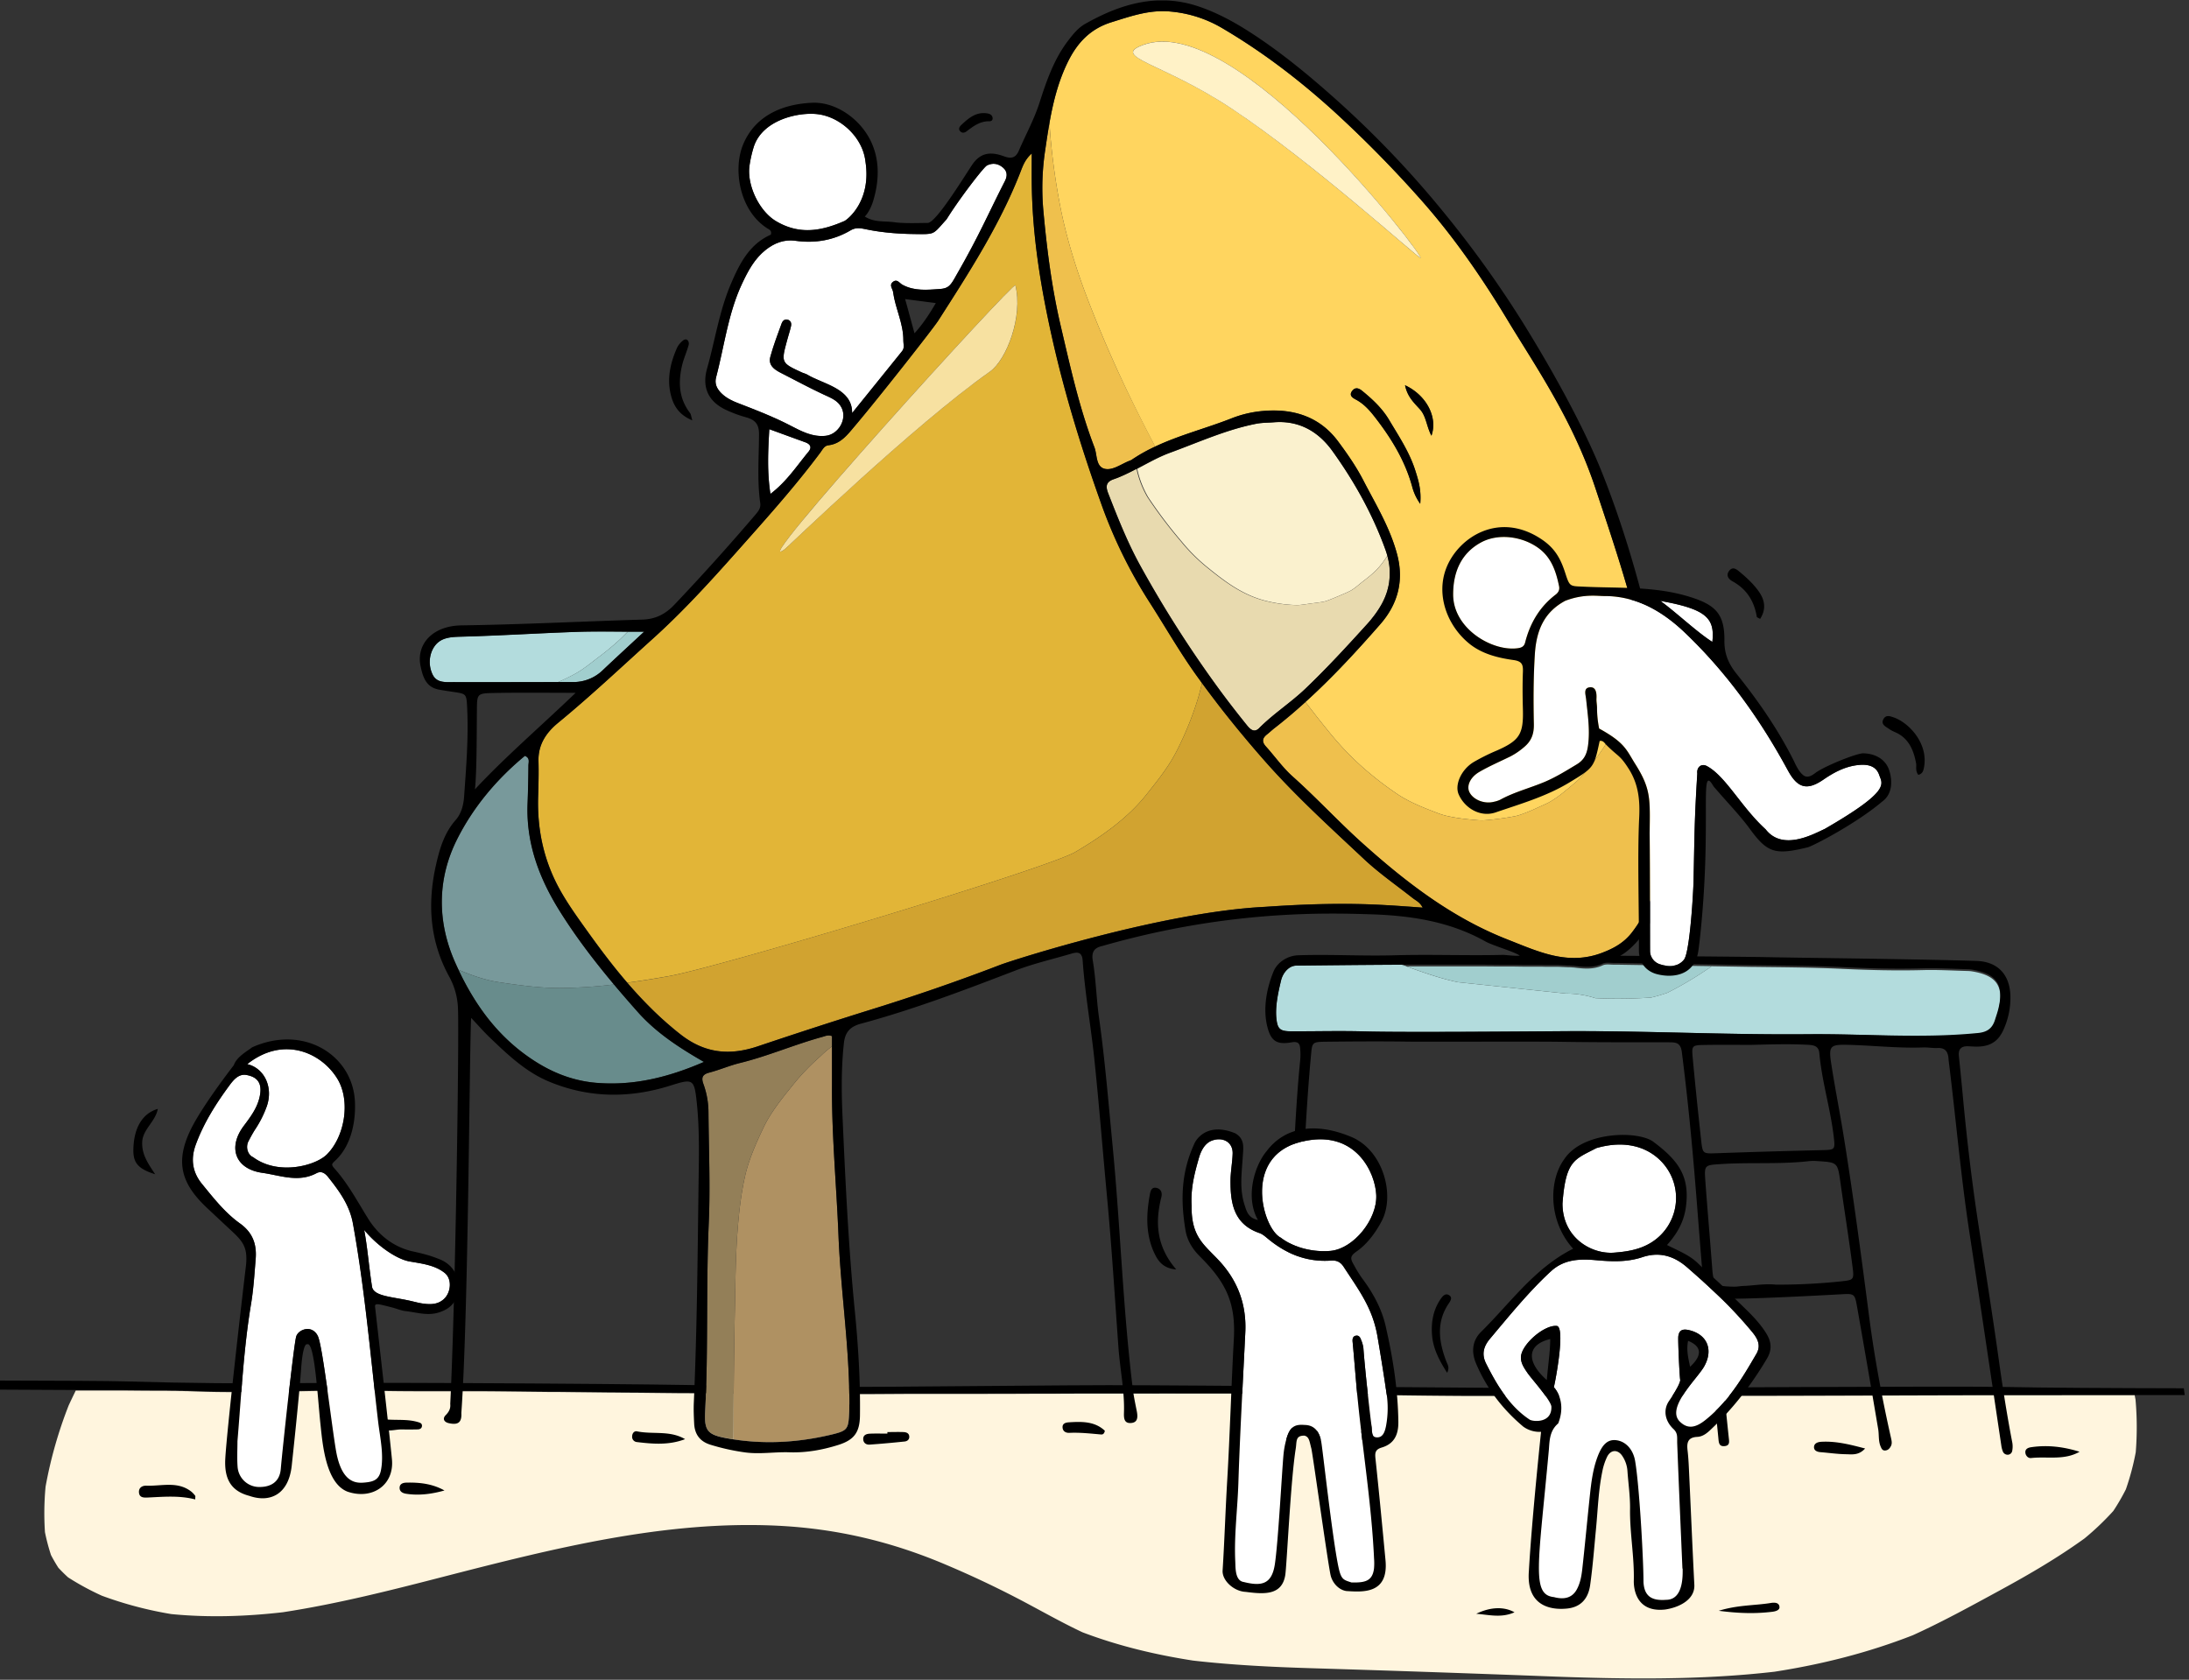 <svg width="357" height="274" xmlns="http://www.w3.org/2000/svg"><rect width="100%" height="100%" fill="#333333" stroke="none"/><g clip-path="url(#clip0_262_2176)"><path d="M29.618 226.925l.547.018-.547-.018zm-5.595-.097l1.076.014-1.076-.014zm188.881.541c8.925.128 17.85.295 26.765.337-8.915-.032-17.84-.209-26.765-.337z" fill="#C7E0C7"/><path d="M356.154 226.451c-11.684-.02-23.33-.091-28.63-.209-9-.197-56.939.151-71.902.179-12.317.024-62.248-.492-74.9-.48-14.138.014-57.284.633-64.721.073-2.963-.224-52.818-.569-65.962-.415-9.84.114-19.68.023-29.52-.272-2.7-.082-10.717-.118-20.54-.139-.105.497-.217.983-.343 1.481 4.378.018 8.71.039 12.703.063h7.769l1.88.018h.173l1.169.011h.677l1.076.014h2.15l.84.016h.472l.693.016h.384l.547.017h.298l.213.01c1.935.087 3.871.132 5.806.15 8.39.074 16.779-.376 25.17-.197 2.511.053 5.022.067 7.533.069h7.533c1.674 0 3.348.008 5.023.025l4.51.053.811.01 1.27.014 1.328.016h1.382l.946.01 1.462.017 1.502.016 1.54.018 1.046.012 1.059.011 1.07.012h.539l1.087.012h.547l1.651.018h.553l2.228.023 1.12.012 2.241.024 1.12.012h1.118l2.774.029 3.808.035 2.639.026 3.043.028 1.938.015h1.398l2.637.02h11.658l1.852-.012 4.607-.027h11.953l2.696-.014h2.759l2.809-.012h2.839l5.003-.022h10.491l5.875.044h15.794l4.462.061c8.925.128 17.849.295 26.764.336h4.463l45.372-.027c12.988-.02 25.963-.091 38.944-.095h27.85l-.149-1.105z"/><path d="M336.27 227.591h-7.813c-12.988 0-25.963.075-38.944.095-15.124.022-30.248.031-45.371.027h-4.464c-8.924-.041-17.849-.208-26.764-.336l-4.461-.061h-15.795l-5.871.012h-10.491l-5.002.021h-2.84l-2.808.012h-2.759l-2.697.014h-11.965l-4.607.028-1.852.011H130.12l-2.637-.019h-1.397l-1.939-.016-3.042-.028-2.639-.025-3.808-.036-2.775-.029h-1.118l-1.12-.012-2.241-.023-1.12-.012-2.228-.024h-.553l-1.651-.018h-.547l-1.086-.011h-.54l-1.07-.012-1.059-.012-1.045-.012-1.54-.017-1.502-.016-1.462-.018-.947-.01h-1.382l-1.328-.016-1.27-.013-.81-.01-4.51-.053a382.17 382.17 0 00-5.023-.026h-7.545c-2.511 0-5.022-.016-7.533-.069-8.392-.179-16.781.272-25.17.197a165.39 165.39 0 01-5.806-.149l-.213-.01h-.298l-.548-.018h-.384l-.692-.016h-.474l-.841-.015h-2.125l-1.077-.014h-.676l-1.17-.012h-.173l-1.88-.018h-7.769c-.393.802-.78 1.608-1.157 2.42a70.62 70.62 0 00-3.767 13.254 46.603 46.603 0 00-.1 7.43 32.8 32.8 0 00.984 3.726c.37.707.77 1.396 1.2 2.068a25.54 25.54 0 001.588 1.574 43.308 43.308 0 005.51 2.992 61.991 61.991 0 0011.334 2.996c6.058.59 12.14.394 18.184-.301 8.986-1.377 17.81-3.628 26.611-5.902 17.603-4.524 35.817-9.122 54.152-8.207 9.557.478 18.399 2.571 27.158 6.268a161.519 161.519 0 0112.221 5.752c3.423 1.792 6.776 3.72 10.273 5.361 5.817 2.215 11.871 3.657 18.021 4.611 6.374.73 12.792 1.045 19.197 1.242 12.989.393 25.97.839 38.944 1.337 12.225.465 24.505.638 36.673-.759 7.726-1.192 15.303-3.108 22.585-5.957 4.882-2.217 9.609-4.822 14.313-7.383 4.703-2.562 9.338-5.269 13.681-8.405a43.99 43.99 0 004.692-4.475 34.566 34.566 0 002.054-3.541 41.899 41.899 0 001.606-6.03c.23-2.862.218-5.738-.035-8.597-.044-.238-.091-.474-.136-.712h-11.877l.004.007z" fill="#FFF5DE"/><path d="M216.625 119.228a48.564 48.564 0 005.587 5.902 54.729 54.729 0 005.821 4.488c1.968 1.292 4.227 2.164 6.396 2.992.424.168.859.308 1.301.419 1.751.427 3.593.614 5.382.761.432.031.865.025 1.295-.019a45.71 45.71 0 004.645-.634c.212-.043.421-.096.625-.159 1.461-.455 2.872-1.143 4.259-1.771.197-.092.408-.183.604-.289 1.543-.834 2.931-2.073 4.253-3.171.403-.332.78-.694 1.128-1.084a44.555 44.555 0 003.396-4.395c1.545-2.27 2.512-4.993 3.543-7.492a31.452 31.452 0 001.645-5.272c.415-1.887.726-3.805.964-5.729-1.915-8.081-4.278-15.172-7.325-24.304-3.729-11.148-9.879-19.968-14.238-27.198-4.329-7.176-9.076-14.042-14.685-20.263a192.292 192.292 0 00-13.756-13.918c-5.652-5.115-11.623-9.678-18.18-13.526a20.012 20.012 0 00-8.354-2.677c-3.448-.342-6.494.76-9.66 1.741-3.439 1.066-5.568 3.344-7.097 6.443-1.563 3.167-2.397 6.514-3.005 9.919a61.07 61.07 0 00.248 3.335c.364 3.786.927 7.551 1.688 11.278 1.047 4.962 2.59 9.81 4.413 14.537a208.18 208.18 0 007.744 17.593 254.217 254.217 0 003.129 6.112c4.026-1.896 8.385-2.992 12.522-4.627a18.202 18.202 0 015.335-1.196c4.782-.358 9.005.984 11.973 4.983 1.498 2.017 2.94 4.087 4.107 6.341 2.037 3.935 4.351 7.702 5.51 12.058 1.16 4.355.099 8.176-2.725 11.41-3.867 4.424-7.852 8.741-12.202 12.685a151.802 151.802 0 003.714 4.727zm16.826-48.159c-.811-1.523-.838-3.148-1.868-4.295-.946-1.054-2.054-2.034-2.436-3.934 3.483 1.623 5.375 5.221 4.304 8.237v-.008zm-32.56-53.34c-11.377-7.556-19.798-8.415-14.476-10.402 15.206-5.676 46.05 34.732 45.247 34.732-.437 0-17.499-15.514-30.771-24.33zm23.279 50.23c-.854-1.098-1.793-2.125-3.064-2.796-.525-.28-1.141-.667-.573-1.41.494-.644 1.087-.437 1.596-.022 1.693 1.377 3.285 2.852 4.416 4.753 1.598 2.685 3.346 5.292 4.295 8.314.495 1.574.984 3.147.787 5.376a8.34 8.34 0 01-1.309-2.8c-1.181-4.274-3.454-7.963-6.148-11.415z" fill="#FFD55F"/><path d="M175.408 138.949c4.239-2.511 8.447-5.434 11.537-9.317 1.82-2.288 3.652-4.551 4.971-7.169a52.689 52.689 0 003.392-8.33c.274-.899.512-1.814.725-2.734-.319-.436-.636-.873-.951-1.311-2.682-3.753-4.971-7.747-7.447-11.626a78.479 78.479 0 01-7.789-15.63c-3.3-9.168-6.193-18.48-8.313-28-1.836-8.246-3.186-16.578-3.258-25.062-.012-1.46 0-2.922 0-4.75-1.132 1.004-1.482 2.1-1.884 3.123-3.385 8.644-8.401 16.381-13.37 24.146-.844 1.318-9.879 12.8-13.595 17.177-1.157 1.363-2.273 2.905-4.302 3.147-.694.083-.984.726-1.32 1.18-3.543 4.742-7.423 9.186-11.344 13.603-5.134 5.785-10.233 11.593-16.001 16.787-5.117 4.603-10.104 9.327-15.421 13.694-1.956 1.609-3.285 3.567-3.212 6.264.051 1.912 0 3.828-.057 5.74-.173 5.509.959 10.685 3.708 15.52 1.255 2.206 2.727 4.252 4.19 6.296 2.113 2.961 4.29 5.854 6.645 8.593a188.99 188.99 0 006.691-1.06c8.108-1.395 61.785-17.543 66.405-20.281zm-9.806-92.412c1.281 5.04-1.429 12.164-4.162 14.084-12.424 8.729-33.062 28.671-33.456 28.97-7.053 5.127 37.421-43.825 37.618-43.05v-.004z" fill="#E2B537"/><path d="M135.685 176.985c.013-2.101 0-4.202 0-6.286a16.298 16.298 0 00-1.899 1.619 36.512 36.512 0 00-4.281 4.423c-1.814 2.262-3.751 4.576-5.004 7.224-1.193 2.518-2.383 5.178-2.997 7.926-.646 2.878-.984 5.843-1.211 8.782-.332 4.232-.348 8.501-.437 12.742-.118 5.509-.179 11.017-.212 16.525-.009 1.616-.017 3.232-.022 4.848-.35-.055-.7-.112-1.051-.177 5.727 1.046 11.442.742 17.084-.614 2.6-.624 2.712-.903 2.84-3.575.022-.434.022-.871.024-1.306.043-9.246-1.41-18.392-1.772-27.611-.33-8.182-1.117-16.325-1.062-24.52z" fill="#AF9162"/><path d="M204.952 69.11c-4.887.958-9.419 3.03-14.054 4.722-1.879.688-3.636 1.693-5.431 2.634a15.607 15.607 0 001.797 4.643 74.792 74.792 0 005.441 7.202 29.262 29.262 0 003.822 3.887c3.149 2.583 6.23 4.99 10.33 5.902 1.557.365 3.149.567 4.748.6.457-.012 1.557-.173 2.082-.26.591-.064 1.927-.232 2.295-.33a7.55 7.55 0 00.394-.118c.517-.16 3.371-1.358 3.819-1.613.042-.024.085-.042.124-.065.646-.374 1.447-1.09 1.86-1.41 1.95-1.506 2.679-2.126 4.08-4.246a12.84 12.84 0 00-.325-1.033c-2.094-5.786-5.056-11.08-8.616-16.04-2.096-2.92-4.886-4.703-8.49-4.756-.338 0-.682.011-1.037.04-.94.082-1.911.06-2.839.24zm21.354 21.677c0-.028-.018-.057-.026-.086l.024.09.002-.004zm-.339 6.39z" fill="#FAF1CE"/><path d="M91.463 161.16a77.16 77.16 0 008.674-.579c-3.196-3.807-6.216-7.749-8.856-11.989-3.345-5.358-5.472-11.038-5.234-17.453.078-2.086.126-4.172.141-6.26 0-.539.302-1.242-.576-1.586-4.597 3.793-8.437 8.375-11.072 13.635-3.251 6.492-3.26 13.459-.26 20.159.165.368.333.734.506 1.098 2.184.921 4.33 1.692 6.728 2.048 3.32.494 6.587.946 9.949.927z" fill="#78999B"/><path d="M91.003 111.261a31.615 31.615 0 002.558-1.224c1.427-.751 2.663-1.77 3.936-2.754a43.798 43.798 0 003.706-3.075c.393-.383.787-.777 1.18-1.18h.034c-2.952-.022-5.638-.059-8.313.031-6.33.213-12.658.622-18.99.787-1.791.047-3.264.185-4.244 1.564-.934 1.314-1.029 3.201-.287 4.669.661 1.308 2.049 1.18 3.24 1.18 5.73.026 11.455-.002 17.18.002zm172.82 46.084zm61.546 9.278c.181-.59.394-1.155.534-1.745.984-3.935-.217-5.747-4.204-6.421a5.324 5.324 0 00-.787-.077c-2.437-.059-4.877-.211-7.311-.144-4.349.12-8.695 0-13.034-.196-4.955-.242-9.913-.262-14.868-.327h-.177s-5.438-.096-11.009-.185l4.648.075a58.438 58.438 0 01-7.214 4.328 24.68 24.68 0 01-2.688.787 81.49 81.49 0 01-9.073.098 15.677 15.677 0 00-4.801-.753l-17.637-1.855c-3.035-.636-5.957-1.698-8.876-2.755l-.269-.096h1.125c-9.446.039-17.745.155-18.27.151-1.321-.011-2.265 1.267-2.539 2.404-.464 1.928-.984 4.252-.76 6.272.185 1.676.608 2.03 2.362 2.042 4.005.022 8.011-.1 12.004.018 5.932.177 27.343 0 32.126-.033 13.417-.109 26.823.623 40.238.491 9.132-.088 18.257.705 27.396.116 1.711-.116 2.616-.692 3.084-2.195zm-78.441-9.215l1.352.022-1.352-.022z" fill="#B3DCDD"/><path d="M177.518 49.14c-1.823-4.722-3.366-9.575-4.413-14.537a108.066 108.066 0 01-1.688-11.278 59.062 59.062 0 01-.248-3.335l-.024.138c-.053.305-.106.61-.157.917 0 .041-.014.082-.02.124-.051.314-.102.63-.151.944 0 .055-.016.108-.026.163l-.14.929-.023.155-.154 1.049a41.06 41.06 0 00-.34 9.624c.576 6.42 1.377 12.801 2.847 19.083 1.563 6.688 3.035 13.415 5.511 19.848.472 1.23.197 3.185 1.714 3.517 1.255.276 2.615-.753 3.904-1.279.166-.053.326-.125.477-.212.153-.106.308-.209.464-.309l.228-.145.238-.152.325-.197.146-.088.393-.225.085-.047.435-.24.043-.021c.156-.085.311-.166.469-.248h.011c.323-.167.651-.327.984-.48a307.815 307.815 0 01-3.129-6.113 202.411 202.411 0 01-7.761-17.585zm83.843 106.251c1.968-.761 3.542-1.678 4.805-3.309 2.165-2.803 3.509-5.99 4.452-9.358.754-2.685 1.193-11.761.998-13.494-.038-.344-.075-.684-.114-1.023-.01-.104-.022-.196-.034-.307-.025-.234-.053-.466-.079-.696l-.045-.394-.069-.59c-.015-.137-.033-.273-.049-.409a33.822 33.822 0 00-.067-.563l-.051-.421-.065-.531-.055-.433c-.018-.143-.041-.336-.063-.503-.022-.167-.037-.291-.057-.435-.02-.144-.041-.329-.063-.494l-.057-.429c-.02-.143-.043-.318-.063-.478l-.059-.431a33.94 33.94 0 01-.063-.46c-.02-.153-.041-.289-.061-.435-.02-.145-.041-.295-.063-.442-.022-.148-.041-.289-.061-.433l-.065-.439-.063-.425c-.022-.141-.041-.277-.061-.417-.02-.139-.045-.293-.067-.439-.022-.145-.037-.245-.057-.367l-.071-.469c0-.059-.02-.116-.027-.175-.065-.393-.128-.798-.197-1.192a9.18 9.18 0 00-.038-.23c-.027-.171-.057-.34-.084-.512l-.047-.285c-.028-.165-.058-.328-.085-.492-.018-.098-.033-.196-.051-.297-.028-.159-.055-.318-.085-.48a16.594 16.594 0 00-.051-.295l-.087-.48c-.017-.094-.033-.197-.051-.283l-.088-.48c-.018-.091-.034-.183-.051-.274l-.091-.48-.049-.261-.095-.486-.047-.244c-.031-.165-.065-.331-.098-.494a9.047 9.047 0 00-.046-.226l-.1-.504-.041-.197a70.2 70.2 0 00-.11-.529c0-.045-.018-.09-.028-.135-.041-.197-.081-.394-.122-.579l-.012-.051c-.114-.539-.232-1.07-.35-1.597l-.026-.117c-.114-.501-.228-.997-.344-1.491l-.03-.12a62.298 62.298 0 01-.964 5.729 31.452 31.452 0 01-1.645 5.272c-1.029 2.499-1.996 5.222-3.542 7.492a44.564 44.564 0 01-3.397 4.395c-.348.39-.725.752-1.128 1.084-1.322 1.098-2.71 2.337-4.253 3.171a7.826 7.826 0 01-.604.289c-1.377.622-2.798 1.31-4.258 1.771a6.592 6.592 0 01-.626.159 45.71 45.71 0 01-4.645.634c-.43.044-.863.05-1.295.019-1.788-.147-3.63-.334-5.382-.761a10.43 10.43 0 01-1.301-.419c-2.165-.836-4.434-1.7-6.396-2.992a54.729 54.729 0 01-5.821-4.488 48.564 48.564 0 01-5.587-5.902 147.207 147.207 0 01-3.708-4.721c-.393.362-.797.721-1.21 1.078l-.041.037c-.378.331-.756.657-1.14.984l-.141.122c-.351.295-.705.59-1.059.875l-.222.183c-.422.341-.845.678-1.272 1.01-.413.32-.787.686-1.2 1.009-.758.59-.878 1.18-.179 1.967 1.462 1.609 2.727 3.431 4.329 4.869 3.964 3.541 7.551 7.452 11.509 10.997 7.104 6.363 14.582 12.105 23.543 15.613 4.982 1.92 9.861 4.324 15.533 2.134z" fill="#EFC04D"/><path d="M230.38 146.456c-2.663-2.099-5.473-4.047-7.937-6.36-5.51-5.174-11.115-10.26-16.137-15.957-.473-.538-.942-1.075-1.408-1.613-.196-.236-.405-.476-.61-.712-.251-.297-.507-.59-.757-.891-.25-.301-.528-.63-.787-.945-.184-.219-.366-.438-.548-.657-.301-.364-.59-.728-.895-1.094l-.407-.503a140.3 140.3 0 01-.974-1.218c-.099-.126-.197-.252-.298-.376a276.75 276.75 0 01-1.035-1.33l-.197-.261a217.359 217.359 0 01-1.2-1.582c-.386-.515-.769-1.033-1.149-1.554a41.293 41.293 0 01-.725 2.734 52.689 52.689 0 01-3.392 8.33c-1.319 2.618-3.149 4.881-4.971 7.169-3.09 3.883-7.298 6.807-11.537 9.317-4.62 2.734-58.297 18.872-66.412 20.291-2.21.393-4.442.753-6.692 1.06.319.37.642.736.967 1.102l.033.037c.311.348.626.693.945 1.035l.081.086c.299.323.604.64.911.956.045.048.088.095.135.142.288.295.579.59.874.878.065.062.128.127.197.196.276.272.557.539.84.805l.25.236c.27.25.545.498.821.744l.293.263c.276.244.559.482.842.722l.296.252c.381.319.769.632 1.163.94 4.005 3.148 8.053 3.506 12.636 1.968 6.101-2.046 12.201-4.049 18.349-5.959 7.142-2.223 14.213-4.645 21.193-7.33 2.108-.809 26.554-8.639 43.134-9.459 6.691-.468 13.382-.681 20.093-.262 1.844.116 3.686.252 5.67.394-.449-.911-1.12-1.171-1.655-1.594z" fill="#D1A330"/><path d="M119.642 229.93c.034-5.508.095-11.016.213-16.525.088-4.241.104-8.51.436-12.742.231-2.939.565-5.902 1.211-8.782.614-2.754 1.804-5.408 2.997-7.926 1.254-2.648 3.19-4.962 5.005-7.224a36.429 36.429 0 014.28-4.423 16.381 16.381 0 011.899-1.619v-1.69c-.634-.248-1.106 0-1.61.136-4.526 1.243-8.856 3.132-13.423 4.253-1.685.413-3.297 1.12-4.977 1.56-1.156.305-1.327.85-.943 1.891.535 1.479.809 3.039.811 4.611.047 6.003.311 12.017.049 18.007-.447 10.259-.057 20.531-.59 30.786-.162 3.148.393 3.77 3.564 4.348.35.065.7.122 1.05.177.019-1.611.028-3.223.028-4.838z" fill="#937F58"/><path d="M199.072 112.749a163.507 163.507 0 004.311 5.565c.492.61 1.15 1.267 1.968.455 2.338-2.361 5.15-4.147 7.544-6.431 3.518-3.359 6.807-6.937 10.07-10.537l.283-.319.094-.11.18-.211.112-.135c.051-.063.102-.124.151-.197.049-.073.079-.101.118-.15l.136-.173.12-.159c.041-.055.085-.11.124-.167l.12-.166c.038-.053.077-.106.112-.159l.12-.175.103-.154c.039-.06.08-.121.118-.182l.092-.144.118-.197.079-.134c.039-.069.081-.135.118-.196l.067-.12.12-.223.047-.092.126-.254.012-.025c.125-.263.239-.525.343-.787.11-.286.21-.573.297-.866a.145.145 0 010-.03c.03-.102.057-.204.082-.306 0-.018 0-.034.014-.05.026-.1.049-.196.071-.303l.012-.055c.021-.1.041-.196.059-.305l.012-.055c.017-.102.033-.196.047-.31a.436.436 0 000-.052l.039-.318a.285.285 0 010-.042 9.074 9.074 0 00.026-.354c0-.16.014-.319.016-.48v-.682c0-.103-.014-.197-.022-.307 0-.067-.01-.132-.018-.197a9.746 9.746 0 00-.059-.462c-.012-.081-.027-.162-.041-.244l-.045-.254-.059-.28-.054-.222a4.51 4.51 0 00-.051-.208l-.023-.09v-.036c-1.402 2.12-2.13 2.74-4.08 4.245-.413.32-1.214 1.037-1.86 1.41-.039.024-.082.042-.124.066-.448.255-3.302 1.453-3.82 1.613-.133.041-.265.082-.393.118-.368.098-1.698.266-2.295.33-.525.087-1.625.248-2.082.26h-.081a22.763 22.763 0 01-4.803-.602c-4.1-.917-7.176-3.323-10.33-5.902a29.372 29.372 0 01-3.822-3.887 74.939 74.939 0 01-5.447-7.204 15.544 15.544 0 01-1.795-4.643l-.417.216-.122.065-.366.185-.221.11c-.149.073-.301.148-.452.219l-.323.153-.217.098-.328.146-.211.09-.362.15-.183.073a8.73 8.73 0 01-.547.197c-1.163.41-1.324 1.084-.88 2.227 1.575 4.06 3.186 8.12 5.29 11.925a186.452 186.452 0 0013.062 20.427z" fill="#E8DAAF"/><path d="M104.024 165.073a172.74 172.74 0 01-1.942-2.214l-.036-.041a214.262 214.262 0 01-1.908-2.237 77.193 77.193 0 01-8.675.579c-3.362.017-6.628-.433-9.958-.927-2.405-.356-4.544-1.127-6.729-2.048.155.327.313.655.475.984l.01.021c.153.309.31.614.472.919l.041.077c.154.293.313.59.472.871l.06.107c.159.283.32.562.486.842.021.039.045.076.068.116.164.275.331.55.502.822l.071.114c.173.272.35.542.527.813.022.031.046.063.067.096.184.274.371.546.561.814l.047.063a31.015 31.015 0 001.25 1.645l.04.049a33.655 33.655 0 00.714.85c.213.244.427.482.647.72l.097.106c.216.232.439.461.663.689l.108.108c.226.227.456.449.689.667l.11.102a26.548 26.548 0 00.825.738c.254.22.511.435.775.647l.067.053c.276.223.557.441.844.654 3.576 2.657 7.412 4.404 11.91 4.764 6.07.484 11.72-.946 17.437-3.419-4.127-2.372-7.817-4.8-10.787-8.144z" fill="#688C8C"/><path d="M101.212 104.209a43.912 43.912 0 01-3.706 3.067c-1.273.983-2.51 2.002-3.936 2.754a35.55 35.55 0 01-2.558 1.224h2.393a6.877 6.877 0 004.945-1.968c2.076-1.967 4.186-3.901 6.711-6.248H102.4c-.397.394-.789.787-1.188 1.171zm127.668 53.242c2.918 1.049 5.841 2.111 8.875 2.754l17.637 1.855c1.63.001 3.25.255 4.802.754 3.024.135 6.053.102 9.072-.099a24.85 24.85 0 002.689-.786 58.593 58.593 0 007.214-4.329l-4.648-.074-1.82-.03h-.117c-3.644-.057-7.07-.112-8.761-.141h-.634c-.606 0-1.293-.124-1.804.11-1.498.684-2.952.568-4.542.372l-.179-.022h-.059l-.132-.014h-.077l-.128-.012h-.085l-.129-.011h-.325l-.144-.012h-.098l-.154-.012h-.1l-.175-.012h-.089l-.565-.031h-.061l-.232-.012h-2.1l-.74-.022h-2.977l-1.352-.021h-2.46l-2.505-.022h-13.361l.264-.183z" fill="#A1CECE"/><path d="M134.638 71.093c2.084-.213 3.542-2.688 2.625-4.554-.59-1.204-1.726-1.618-3.001-2.214-2.361-1.103-4.648-2.339-6.965-3.525-1.064-.545-2.032-1.265-1.662-2.609.503-1.837 1.18-3.627 1.836-5.422.145-.393.47-.769.993-.617.524.151.638.59.542 1.038-.168.764-.418 1.507-.622 2.26-1.018 3.739-1.018 3.739 2.487 5.348.249.08.493.174.73.281 2.634 1.602 7.412 2.263 7.37 6.296 2.952-3.65 5.558-6.874 8.156-10.106.425-.53.196-1.14.196-1.741.022-2.755-1.31-5.216-1.668-7.88-.075-.552-.695-1.152-.024-1.672.671-.519 1.043.197 1.545.473 1.926 1.05 4.032.84 6.101.694 1.422-.1 1.759-.567 2.678-2.231 3.739-6.468 5.294-10.23 7.941-15.388.393-.787.393-1.535-.274-2.139-.787-.696-1.69-.871-2.659-.393-.562.28-4.626 5.595-6.582 8.772-2.006 2.215-1.86 2.432-4.045 2.43-3.058 0-6.085-.168-9.078-.787-.866-.181-1.669-.342-2.515.157-2.788 1.645-5.805 2.164-9.005 1.716-1.829-.25-3.417.346-4.847 1.475-1.836 1.45-2.887 3.427-3.858 5.49-2.286 4.86-2.898 10.176-4.242 15.29-.272 1.03.112 1.862.842 2.594.73.731 1.694 1.23 2.664 1.603 2.919 1.127 5.828 2.247 8.618 3.697 1.858.956 3.6 1.88 5.723 1.664z" fill="#fff"/><path d="M137.724 36.042c.368-.16 4.465-3.148 3.412-9.762-.456-3.903-4.105-7.261-7.891-7.673-3.165-.336-8.984.984-10.344 5.432a20.025 20.025 0 00-.649 2.862c-.514 3.21 1.541 7.52 4.312 9.162 3.865 2.302 7.456 1.592 11.16-.021zm-12.253 33.967c-.221 3.673-.366 6.98.181 10.556 2.667-2.026 4.296-4.574 6.199-6.87.59-.721.321-1.25-.525-1.556-1.844-.668-3.696-1.343-5.855-2.13z" fill="#fff"/><path d="M325.963 221.69c-1.035-7.409-2.216-14.796-3.345-22.194-1.022-6.712-1.823-13.452-2.456-20.214a661.627 661.627 0 00-.691-7.021c-.116-1.117.366-1.635 1.474-1.599.348.012.695.039 1.043.051 2.509.098 3.967-.771 4.887-3.045a12.631 12.631 0 00.995-5.355c-.153-3.433-2.121-5.473-5.593-5.576-5.476-.161-10.953-.25-16.43-.342-6.058-.104-12.115-.163-18.17-.279-.016-.024-20.733-.215-23.462-.215 1.806-.907 3.993-3.578 4.896-5.276.787-1.499 5.38-4.653 4.636-22.427 0 0-2.873-27.076-12.471-51.105-3.097-7.757-8.23-16.89-12.618-24a173.595 173.595 0 00-13.211-18.466 162.11 162.11 0 00-16.854-17.767c-4.148-3.737-8.389-7.312-12.988-10.452-3.171-2.164-6.481-4.131-10.133-5.359-6.625-2.225-12.696-.439-18.499 2.849-1.169.663-1.986 1.707-2.775 2.736-2.299 2.999-3.542 6.607-4.65 10.071-.888 2.776-2.254 5.227-3.369 7.836-.498 1.16-1.167 1.424-2.451.952-2.414-.893-3.983-.44-5.246 1.485-1.663 2.534-5.878 9.374-7.183 9.384-1.575.012-3.859.105-5.398-.108-1.738-.24-3.244.069-4.861-.929.631-.653 1.106-1.711 1.334-2.449 1.033-3.344 1.143-6.81-.394-9.939-1.771-3.594-5.685-6.328-9.495-6.175-4.526.185-9.249 1.88-11.3 6.83-1.647 3.978-.644 10.687 3.916 13.632.323.208.823.376.614 1.052-3.491 1.545-5.097 4.706-6.516 8.037-1.897 4.446-2.586 9.222-3.886 13.812-.845 3.004.163 5.312 2.967 6.675 1.101.526 2.246.954 3.423 1.277 1.432.41 2.092 1.084 2.086 2.754-.016 3.738-.325 7.496.196 11.214.113.812-.281 1.314-.738 1.851a371.93 371.93 0 01-13.275 14.755c-1.474 1.55-3.11 2.361-5.259 2.416-9.822.295-19.638.802-29.462.942-4.688.067-7.386 3.045-6.666 6.62.412 2.046 1.026 3.525 3.104 3.879.77.132 1.54.25 2.312.364 2.031.301 2.072.325 2.18 2.454.249 4.88-.147 9.738-.491 14.599-.103 1.464-.479 2.811-1.39 3.848-1.863 2.127-2.597 4.668-3.196 7.316-1.43 6.335-1.01 12.467 2.165 18.229a11.65 11.65 0 011.423 5.224c.197 4.619-.394 47.085-1.264 64.468.083.73-.196 1.273-.742 1.824-.545.55-.3 1.123.514 1.306 1.498.34 2.132-.116 2.04-1.653 1.182-16.722 1.32-60.606 1.603-64.45 1.204 1.274 2.045 2.246 2.968 3.132 2.951 2.836 5.955 5.705 9.786 7.279 6.44 2.669 13.058 2.726 19.68.643 3.765-1.18 3.95-1.169 4.371 2.888.458 4.422.334 8.878.275 13.313-.155 11.839-.248 23.68-.771 35.511-.049 1.128 0 2.263.057 3.392.081 1.757.929 2.927 2.651 3.46 1.828.566 3.699.982 5.595 1.246 2.44.342 4.862-.091 7.281-.01 2.732.092 5.377-.38 7.97-1.196 2.594-.817 3.499-2.05 3.543-4.763.074-5.754-.284-11.491-.849-17.208-1.037-10.492-1.523-21.017-1.993-31.54-.177-3.982-.219-7.995.218-12 .197-1.828 1.01-2.729 2.797-3.209 8.578-2.312 16.867-5.471 25.15-8.656 2.994-1.155 6.156-1.873 9.24-2.786 1.012-.301 1.663-.159 1.753 1.12.378 5.374 1.339 10.682 1.901 16.043.788 7.533 1.378 15.083 2.085 22.624.763 8.148 1.261 16.328 1.855 24.485.258 3.557 1.016 7.082.898 10.655-.032.936.067 1.69 1.066 1.658 1.219-.037 1.209-.983 1.026-1.928-.235-1.194-.496-2.386-.644-3.592-1.633-13.23-2.027-26.559-3.312-39.826-.671-6.927-1.226-13.871-2.202-20.761-.439-3.106-.496-6.244-1.019-9.329-.235-1.387.218-2.095 1.605-2.39 20.288-5.815 36.272-5.387 43.603-5.158 6.61.196 13.002 1.156 18.851 4.444 1.18.659 4.577 1.621 5.575 2.292-.461.126-2.464-.12-2.69-.114-5.904.143-11.808-.099-17.712.064-5.302.148-10.43-.173-15.728 0-1.684.052-3.406 1.098-4.048 2.698-1.11 2.754-1.738 6.02-.974 9.008.59 2.306 1.547 2.913 3.95 2.494.932-.163 1.33.099 1.389.972.058.608.064 1.219.018 1.828-.788 7.8-1.012 15.64-1.547 23.456-.48 7.047-1.364 30.001-1.742 34.428-.063.722.073 1.621-.817 2.069-.743.374-1.893.614-1.361 1.771.411.893 1.405.299 2.143.334.344.018.692-.074 1.041-.074.96 0 1.423-.235 1.131-1.391-.627-2.483-.322-5.019-.147-7.533.14-1.997.852-20.761 1.358-28.148.59-8.511.885-17.039 1.686-25.538.197-2.187.16-2.246 2.486-2.274 4.353-.047 8.708-.079 13.061-.018 3.403.05 20.27-.043 25.306.034 5.835.088 11.672.075 17.515.077 1.14 0 1.917.057 2.112 1.573 1.019 7.95 1.771 15.924 2.399 23.911.525 6.598 1.021 13.201 1.623 19.791.591 6.413 1.307 12.815 1.933 19.224.075.75.061 1.484 1.062 1.366.858-.101.707-.758.638-1.403-.502-4.761-.968-9.526-1.448-14.288-.229-2.248-.461-4.498-.697-6.748-.112-1.063.266-1.73 1.421-1.635 2.285.197 15.11-.466 19.286-.702 1.895-.107 2.007.011 2.344 1.926a2637.749 2637.749 0 013.463 20.066c.162.938.012 1.926.394 2.831.132.307.26.669.687.673.496 0 .787-.317.996-.716.208-.4.133-.815.033-1.257-1.492-6.62-2.734-13.295-3.603-20.016-1.264-9.756-2.559-19.506-4.121-29.218-.636-3.948-1.419-7.869-2.031-11.829-.459-2.951-.215-3.203 2.706-3.134 4.091.096 8.169.578 12.272.427.787-.03 1.574.129 2.348.09 1.253-.063 1.706.61 1.789 1.719.025.349.072.693.116 1.039 1.116 9.069 1.903 18.176 3.278 27.216 1.772 11.607 3.48 23.243 5.221 34.864.043.337.127.668.252.984a.843.843 0 00.833.521.762.762 0 00.698-.667c.078-.421.082-.853.014-1.276-.874-4.523-1.588-9.085-2.226-13.655zM122.252 26.911a19.75 19.75 0 01.649-2.862c1.36-4.454 7.179-5.768 10.344-5.432 3.786.394 7.435 3.76 7.891 7.673 1.053 6.608-3.044 9.602-3.412 9.761-3.704 1.614-7.295 2.324-11.161.032-2.77-1.653-4.825-5.963-4.311-9.172zm-1.953 38.815c-.97-.374-1.907-.842-2.664-1.603-.758-.762-1.114-1.564-.842-2.593 1.344-5.115 1.956-10.427 4.242-15.29.971-2.064 2.022-4.04 3.858-5.49 1.43-1.13 3.018-1.726 4.847-1.476 3.2.438 6.217-.071 9.005-1.716.846-.5 1.649-.338 2.515-.157 2.993.625 6.02.787 9.078.787 2.185 0 2.039-.215 4.045-2.43 1.956-3.177 6.02-8.493 6.582-8.772.969-.478 1.882-.303 2.659.393.677.604.677 1.354.274 2.139-2.647 5.168-4.21 8.92-7.941 15.388-.919 1.665-1.256 2.13-2.678 2.231-2.067.146-4.173.356-6.101-.694-.502-.274-.858-1.002-1.545-.472-.687.529-.051 1.119.024 1.672.358 2.663 1.69 5.115 1.668 7.879 0 .602.225 1.212-.196 1.74-2.598 3.233-5.208 6.457-8.156 10.107.042-4.033-4.736-4.694-7.37-6.296a6.811 6.811 0 00-.73-.28c-3.505-1.61-3.505-1.612-2.487-5.348.197-.754.454-1.497.622-2.26.096-.447-.032-.892-.542-1.04-.509-.147-.848.22-.993.619-.65 1.794-1.333 3.584-1.836 5.421-.37 1.344.59 2.064 1.662 2.61 2.317 1.18 4.609 2.42 6.965 3.525 1.275.59 2.415 1.009 3.001 2.213.909 1.867-.541 4.341-2.625 4.554-2.123.216-3.865-.708-5.721-1.67-2.783-1.444-5.701-2.564-8.62-3.69zm32.324-16.29c-1.053 1.787-2.031 3.318-3.479 4.93-.547-1.998-.984-3.623-1.529-5.582l5.008.653zm-20.78 24.26c-1.903 2.296-3.532 4.843-6.199 6.87-.547-3.577-.393-6.886-.181-10.557 2.165.787 4.005 1.466 5.855 2.13.854.315 1.132.835.525 1.557zM73.82 111.27c-1.19 0-2.578.124-3.24-1.18-.741-1.468-.647-3.345.288-4.669.984-1.377 2.452-1.517 4.243-1.564 6.333-.161 12.66-.57 18.99-.787 2.675-.09 5.356-.053 8.314-.031h2.627c-2.525 2.347-4.635 4.281-6.711 6.248a6.859 6.859 0 01-4.945 1.967h-2.384c-5.724.002-11.45.03-17.174.01l-.008.006zm20.058 1.745c-5.548 5.339-11.523 10.466-16.417 15.738.313-3.082.28-9.319.319-13.135.023-2.361.086-2.526 2.49-2.575 4.342-.097 8.672-.034 13.615-.034l-.008.006zm3.493 63.622c-4.5-.36-8.335-2.107-11.91-4.764a26.375 26.375 0 01-.845-.653l-.067-.054a27.371 27.371 0 01-.873-.731 28.518 28.518 0 01-.727-.654l-.11-.102a35.445 35.445 0 01-.689-.667l-.108-.108a33.55 33.55 0 01-.663-.689l-.096-.106a31.857 31.857 0 01-1.362-1.57l-.04-.049c-.216-.262-.43-.534-.64-.814-.208-.273-.411-.55-.61-.831l-.046-.063c-.192-.268-.379-.54-.561-.814l-.067-.096c-.18-.271-.356-.541-.528-.813l-.07-.114a35.372 35.372 0 01-.502-.822c-.024-.04-.048-.077-.07-.116a47 47 0 01-.485-.842l-.06-.107a45.095 45.095 0 01-.472-.871l-.041-.077c-.161-.305-.319-.61-.472-.919l-.01-.021c-.162-.323-.32-.651-.474-.984-.174-.364-.34-.73-.506-1.098-3.001-6.7-2.992-13.67.26-20.159 2.635-5.26 6.474-9.836 11.071-13.635.878.344.579 1.047.577 1.586a199.055 199.055 0 01-.142 6.26c-.238 6.415 1.888 12.095 5.235 17.454 2.649 4.239 5.67 8.182 8.856 11.988.63.752 1.266 1.497 1.909 2.237l.035.041c.643.741 1.291 1.479 1.943 2.214 2.969 3.344 6.659 5.772 10.79 8.14-5.703 2.471-11.353 3.9-17.422 3.418l-.008.005zm41.144 52.474c0 .435 0 .872-.024 1.306-.128 2.672-.24 2.951-2.84 3.575-5.642 1.355-11.357 1.66-17.083.614-3.163-.579-3.726-1.208-3.564-4.348.525-10.255.135-20.527.59-30.786.262-5.991 0-12.001-.049-18.007a13.601 13.601 0 00-.811-4.611c-.384-1.041-.213-1.586.943-1.891 1.68-.44 3.292-1.147 4.977-1.56 4.571-1.121 8.895-3.01 13.423-4.253.504-.138.984-.394 1.61-.136v7.977c-.055 8.187.732 16.338 1.059 24.51.368 9.213 1.82 18.361 1.777 27.605l-.008.006zm87.84-81.446c-6.705-.419-13.4-.197-20.093.262-16.58.82-41.026 8.656-43.134 9.458a337.283 337.283 0 01-21.193 7.331 869.856 869.856 0 00-18.349 5.959c-4.583 1.538-8.632 1.18-12.636-1.968a44.566 44.566 0 01-1.163-.94c-.101-.083-.197-.169-.296-.252-.283-.24-.566-.478-.842-.722l-.293-.264a52.85 52.85 0 01-.821-.743l-.25-.236a45.73 45.73 0 01-.84-.805c-.067-.063-.13-.128-.197-.197-.295-.291-.59-.59-.874-.877-.047-.047-.09-.094-.135-.142a58.798 58.798 0 01-.912-.956l-.08-.086a76.091 76.091 0 01-.945-1.035l-.033-.038a91.676 91.676 0 01-.967-1.101c-2.361-2.739-4.526-5.633-6.645-8.593-1.463-2.048-2.935-4.094-4.19-6.296-2.755-4.835-3.881-10.007-3.708-15.52.061-1.912.108-3.828.057-5.74-.073-2.697 1.256-4.655 3.212-6.264 5.313-4.368 10.314-9.091 15.421-13.695 5.76-5.193 10.867-11 16.001-16.787 3.921-4.416 7.809-8.852 11.344-13.601.346-.463.626-1.106 1.32-1.18 2.029-.24 3.149-1.783 4.302-3.148 3.716-4.378 12.751-15.859 13.595-17.177 4.969-7.765 9.985-15.502 13.37-24.147.394-1.023.752-2.118 1.884-3.122 0 1.828-.012 3.29 0 4.75.072 8.484 1.422 16.816 3.259 25.063 2.119 9.52 5.012 18.83 8.312 27.998a78.478 78.478 0 007.789 15.63c2.476 3.88 4.765 7.87 7.447 11.627.315.438.632.875.951 1.311a91.773 91.773 0 001.257 1.697c.362.482.726.961 1.092 1.438l.197.262c.343.445.688.888 1.035 1.33.101.124.197.25.298.376.322.407.647.814.974 1.217l.407.504c.297.366.59.73.895 1.094.182.22.364.439.548.657.261.315.523.629.787.944.263.315.506.59.757.891.197.237.406.477.61.713.466.539.935 1.076 1.408 1.613 5.022 5.705 10.627 10.783 16.137 15.957 2.464 2.313 5.274 4.261 7.937 6.36.535.423 1.206.682 1.653 1.574a507.62 507.62 0 00-5.652-.398l-.008.014zm-44.754-69.483c.183-.067.366-.136.548-.197l.183-.073.362-.149.21-.09.329-.146.216-.098.323-.154c.152-.07.303-.145.453-.218l.22-.11.366-.185.122-.065.417-.217c1.793-.94 3.543-1.945 5.432-2.634 4.633-1.696 9.165-3.767 14.051-4.721.929-.183 1.899-.162 2.852-.235a12.04 12.04 0 011.153-.04c3.603.052 6.394 1.835 8.49 4.756 3.56 4.96 6.522 10.254 8.616 16.04.126.35.232.692.324 1.032v.036c0 .011.018.059.026.086.018.071.033.142.049.213l.053.222.059.28c.016.084.032.169.046.253.013.085.029.163.041.244.023.155.043.311.059.462 0 .067.012.132.018.197 0 .103.015.197.021.307v.683c0 .161 0 .32-.016.48a.065.065 0 010 .02c0 .112-.015.224-.025.334a.285.285 0 000 .041l-.039.319a.436.436 0 010 .051c-.014.104-.03.209-.048.31l-.011.056c-.018.102-.038.197-.06.305l-.011.055c-.022.102-.046.197-.071.303 0 .016 0 .031-.014.05a5.818 5.818 0 01-.083.306v.03c-.086.293-.196.59-.297.865-.1.276-.218.525-.342.787l-.012.026-.126.253-.047.093-.12.222-.067.12a3.6 3.6 0 01-.118.197l-.079.134-.118.196-.093.144c-.037.061-.078.122-.118.183l-.102.153-.12.176c-.035.053-.075.106-.112.159l-.12.165c-.04.057-.083.112-.124.167l-.12.16-.136.173c-.039.049-.077.1-.118.149-.041.05-.1.124-.152.197l-.112.136-.179.21-.094.11c-.093.107-.188.213-.284.319-3.263 3.6-6.551 7.179-10.07 10.537-2.393 2.284-5.205 4.076-7.543 6.431-.809.813-1.466.156-1.968-.454-1.47-1.83-2.92-3.675-4.312-5.566A186.511 186.511 0 01186 92.352c-2.104-3.805-3.712-7.87-5.29-11.926-.433-1.159-.272-1.832.891-2.243zm64.239 75.049c-8.96-3.508-16.439-9.247-23.543-15.613-3.958-3.541-7.545-7.462-11.509-10.997-1.609-1.438-2.875-3.26-4.329-4.869-.699-.769-.579-1.364.179-1.968.411-.322.787-.688 1.2-1.009.414-.32.85-.669 1.272-1.009l.222-.183c.354-.289.708-.59 1.059-.875l.141-.122c.394-.323.762-.65 1.14-.984l.041-.037c.408-.357.812-.716 1.211-1.078 4.353-3.945 8.338-8.263 12.201-12.686 2.824-3.234 3.896-7.037 2.726-11.41-1.171-4.373-3.482-8.127-5.511-12.057-1.167-2.255-2.609-4.329-4.107-6.341-2.968-3.994-7.191-5.341-11.973-4.983a18.209 18.209 0 00-5.335 1.196c-4.133 1.635-8.496 2.73-12.522 4.627-.328.153-.656.313-.984.48h-.012c-.158.083-.313.163-.468.248l-.044.022-.435.24-.084.047-.394.224-.145.088-.325.197-.238.152-.229.145c-.155.1-.311.197-.464.31-.151.087-.31.158-.476.212-1.289.525-2.649 1.554-3.905 1.278-1.511-.332-1.242-2.288-1.714-3.517-2.47-6.433-3.936-13.153-5.51-19.848-1.47-6.296-2.271-12.674-2.848-19.083a41.06 41.06 0 01.341-9.624l.153-1.049.024-.155c.045-.31.092-.62.14-.929 0-.055.017-.108.025-.163.049-.315.1-.63.152-.944 0-.041.013-.083.019-.124.051-.307.105-.612.158-.917l.023-.138c.608-3.405 1.443-6.751 3.005-9.919 1.53-3.102 3.659-5.376 7.097-6.443 3.166-.983 6.213-2.083 9.661-1.74a20.02 20.02 0 018.354 2.677c6.557 3.848 12.528 8.408 18.18 13.525a192.498 192.498 0 0113.756 13.919c5.608 6.222 10.361 13.088 14.685 20.263 4.359 7.23 10.515 16.047 14.236 27.2 3.046 9.132 5.41 16.222 7.325 24.304l.029.12c.116.493.23.983.345 1.491l.025.116c.118.527.236 1.058.35 1.597l.012.052c.042.196.081.393.122.578 0 .045.02.09.028.136.037.175.075.352.11.529l.041.197.101.503c.016.075.031.152.045.226.033.164.067.329.098.494l.048.244.094.486c.016.087.034.173.049.262.032.159.061.319.091.48.018.09.033.183.051.273l.089.48c.017.095.033.197.051.284l.086.48c.018.098.036.196.051.295.03.161.058.32.085.48l.051.297.085.492.047.285.085.511c.014.077.025.154.037.231.065.393.128.786.197 1.192 0 .059.018.116.028.175l.07.468c.02.122.04.244.057.368.018.124.046.293.067.439.022.145.042.277.061.417.02.139.044.283.063.425l.065.438c.02.144.042.288.061.433l.063.443c.022.147.04.289.061.435.022.145.042.306.063.46l.059.431.063.478.057.429c.02.141.044.328.063.493.02.166.038.29.057.435.02.146.042.335.063.504.022.169.038.287.055.433l.065.531.052.421c.023.187.045.374.066.562l.05.41.069.59.045.393c.025.231.053.463.079.697.011.102.023.196.033.307.039.338.077.678.114 1.023.197 1.733-.244 10.808-.998 13.493-.942 3.368-2.296 6.555-4.451 9.359-1.254 1.631-2.836 2.557-4.806 3.309-5.67 2.199-10.548-.205-15.519-2.15zm54.315 39.676c.648 4.562 1.378 9.116 1.968 13.686.286 2.188.197 2.188-1.895 2.42-3.52.368-7.058.546-10.597.533-1.842-.196-3.57.15-5.314.213-.521.018-1.043.132-1.562.12-3.149-.077-3.312-.272-3.543-3.38-.348-4.686-.769-9.366-1.104-14.052-.169-2.385-.039-2.4 2.389-2.558 4.861-.334 9.746.065 14.599-.498a7.27 7.27 0 011.303 0c3.312.209 3.288.215 3.758 3.516h-.002zm-1.1-7.543c.266 2.241.233 2.192-2.137 2.247-5.632.131-11.264.296-16.897.494-2.3.079-2.338.126-2.582-2.099-.49-4.484-.964-8.971-1.377-13.463-.185-1.994-.105-2.063 1.889-2.095 2.777-.047 5.557-.011 7.598-.011 3.604-.097 6.467-.166 9.334-.014.967.053 1.728.222 1.831 1.353.409 4.594 1.802 9.018 2.343 13.588h-.002zm-4.148-16.671c-13.416.132-26.821-.59-40.239-.491-4.782.037-26.194.21-32.125.033-4.001-.118-8.008 0-12.005-.018-1.757-.011-2.18-.366-2.361-2.042-.225-2.02.295-4.343.759-6.271.274-1.137 1.219-2.416 2.539-2.404.526 0 8.826-.113 18.271-.152h12.227l2.505.022h2.45l1.352.021h2.977l.74.022h2.1l.232.012h.061l.565.031h.089l.175.012h.1l.154.012h.098l.144.012h.325l.13.011h.084l.128.012h.077l.132.014h.059l.179.022c1.6.196 3.044.313 4.542-.372.512-.234 1.198-.12 1.804-.11h.634c1.691.029 5.117.084 8.762.141h.116l1.82.03c5.571.088 11.021.177 11.009.185h.177c4.955.065 9.913.084 14.868.326 4.329.211 8.684.321 13.034.197 2.434-.067 4.874.085 7.311.144.264.006.527.032.787.076 3.987.675 5.182 2.495 4.203 6.422-.147.59-.352 1.164-.533 1.745-.47 1.503-1.377 2.079-3.064 2.187-9.133.876-18.259.083-27.39.171h-.002z"/><path d="M112.91 68.567c-.209-.71-.217-.984-.357-1.18-1.8-2.328-1.968-4.895-1.342-7.673.274-1.202.787-2.296 1.108-3.466a.883.883 0 00-.144-.715c-.287-.316-.649-.132-.895.103a3.526 3.526 0 00-.817.995c-1.054 2.347-1.666 4.806-1.149 7.364.384 1.886 1.204 3.584 3.596 4.572zm218.359 167.492c-.549.08-1.058.315-.944.983.075.449.47.839.913.787 2.637-.299 5.386.419 7.913-1.027-2.604-.814-5.213-1.135-7.882-.743zm-116.659-2.131c-.027.62.502.87 1.061.919 1.639.145 3.285.521 4.92.275 1.22-.185 2.558-.128 4.149-1.436-3.346-.236-6.083-.425-8.821-.628-.675-.049-1.273.095-1.309.87zm-111.517.38a.852.852 0 00.762.911c2.629.318 5.262.533 7.872-.473-2.48-1.463-5.247-.739-7.839-1.27-.47-.097-.789.334-.795.832zm193.904.871c-.536.034-1.118.236-1.152.832-.033.596.496.815 1.067.86 1.377.108 2.743.313 4.117.334.984.014 2.088.233 3.149-.934-2.484-.651-4.765-1.235-7.181-1.092zm-149.667-1.587c-.868-.032-1.738 0-2.606 0v.251c-.954 0-1.909-.029-2.859.012-.532.024-1.091.197-1.083.864 0 .622.461.958 1.039.919 1.907-.134 3.81-.309 5.707-.506.461-.047.817-.344.758-.868-.059-.523-.523-.657-.956-.672zm26.976-1.59c-.557.038-1.076.209-1.011.885.059.612.555.856 1.119.831 1.732-.079 3.444.116 5.162.267.234.022.518-.069.61-.61-1.647-1.55-3.751-1.509-5.88-1.373zm-106.126-.035c-1.771-.533-3.596-.266-5.39-.455a.748.748 0 00-.85.766c-.022.478.289.786.734.93.85.27 1.712 0 2.568-.041.946 0 1.893.017 2.838-.01.336 0 .704-.12.738-.551.033-.431-.307-.541-.638-.639zm89.459-210.544c1.106-.842 2.208-1.675 3.708-1.641.232 0 .521-.08.541-.443 0-.53-.394-.757-.811-.83-1.846-.332-3.101.744-4.312 1.887-.259.246-.47.59-.248.912.286.422.725.418 1.122.115zm73.98 60.751c.197-2.233-.281-3.803-.787-5.376-.95-3.022-2.696-5.629-4.294-8.314-1.132-1.9-2.724-3.376-4.416-4.753-.51-.415-1.102-.622-1.596.021-.569.744.047 1.132.573 1.411 1.271.67 2.21 1.698 3.064 2.796 2.694 3.452 4.967 7.14 6.138 11.41.26 1.01.708 1.96 1.318 2.805zm-.035-15.399c1.029 1.148 1.057 2.771 1.867 4.294 1.071-3.008-.82-6.606-4.304-8.233.382 1.904 1.488 2.884 2.437 3.939z"/><path d="M127.976 89.595c.412-.299 21.04-20.241 33.456-28.97 2.733-1.92 5.443-9.05 4.162-14.084-.189-.775-44.663 48.177-37.618 43.054z" fill="#F7E1A1"/><path d="M186.415 7.336c-5.313 1.987 3.1 2.847 14.477 10.403 13.272 8.806 30.334 24.32 30.771 24.32.801 0-30.041-40.408-45.248-34.723z" fill="#FFF2C7"/><path d="M248.725 104.812c.787-3.147 2.362-5.823 4.971-7.816.494-.375.683-.822.563-1.396-.502-2.414-1.246-4.68-3.391-6.227-2.649-1.908-6.535-2.406-9.32-.901-3.133 1.694-4.568 4.666-4.562 8.487 0 5.636 6.455 9.374 10.59 8.768.596-.086.992-.291 1.149-.915zm22.057-6.795c2.464 1.77 5.993 5.115 8.484 6.689.411-3.789-.834-5.337-8.484-6.689zm32.309 26.767c-2.125.225-3.936 1.181-5.675 2.361-2.632 1.818-4.184 1.444-5.707-1.275a67.115 67.115 0 01-.524-.948c-4.422-8.036-9.755-15.398-16.403-21.74-3.633-3.465-7.923-5.977-13.099-5.957-1.18 0-3.345-.394-6.398.77-3.493 1.868-4.723 4.897-4.957 8.724-.238 3.779-.242 7.582-.163 11.369.033 1.599-.374 2.754-1.6 3.779a11.401 11.401 0 01-2.222 1.515c-1.688.83-3.426 1.574-5.052 2.516-1.541.893-2.135 2.327-1.625 3.327.631 1.241 2.438 1.955 3.967 1.56a4.474 4.474 0 001.029-.329c2.309-1.271 4.873-1.906 7.282-2.925 1.848-.787 3.515-1.826 5.217-2.851 1.228-.738 1.655-1.701 1.84-3.067.346-2.557-.051-5.034-.307-7.54-.081-.787-.5-1.873.628-1.968.984-.08 1.1.954 1.055 1.832-.028.537.106 1.08.092 1.617.006 1.102.122 2.202.344 3.281 4.265 2.347 4.46 3.53 5.904 5.812 2.576 4.078 2.393 5.717 2.33 11.28.079 7.191.044 17.078.065 19.154a2.273 2.273 0 001.626 2.209c1.133.356 2.834.59 3.902-.749.732-.823 1.341-7.317 1.563-12.623.167-8.065.142-10.111.614-17.743-.126-1.015.653-1.693 1.539-1.229 3.072 1.611 5.638 6.728 9.606 10.328 2.784 3.604 7.799.767 9.643-.065 10.8-6.236 9.391-7.297 8.899-8.782-.419-1.218-1.449-1.857-3.413-1.643z" fill="#fff"/><path d="M303.9 122.876c-1.09-.029-6.413 2.117-7.872 3.23-1.228.935-1.828.728-2.694-.519-.286-.46-.54-.94-.76-1.436-2.558-5.115-5.787-9.785-9.353-14.23-1.295-1.607-2.01-3.236-1.99-5.4.051-4.414-1.474-5.888-5.78-7.204-5.64-1.725-11.432-1.346-17.174-1.621-2.25-.106-2.265.057-3.005-2.235-.724-2.237-1.61-3.966-3.787-5.444-6.98-4.739-13.659-.373-15.611 4.638-1.695 4.345.094 9.346 3.727 12.315 2.033 1.662 4.613 2.331 7.246 2.695 1.377.197 1.564.746 1.521 1.91-.077 2.064-.057 4.132 0 6.199.102 3.956-.557 5.009-4.184 6.62a32.825 32.825 0 00-3.877 1.926c-2.025 1.243-3.087 3.708-2.414 5.251 1.007 2.304 3.589 3.771 6.006 2.951 4.083-1.399 8.265-2.603 12.004-4.863 4.068-2.461 4.058-2.477 4.985-6.797.559-.118.788.338 1.087.643 2.027 2.022 2.196 1.603 3.684 3.954 1.574 2.497 1.816 5.115 1.672 7.976-.307 6.128 0 15.374-.045 21.518-.018 2.308 1.427 3.563 2.966 3.952 2.147.543 4.581.287 5.868-1.523.878-1.233.872-2.494 1.073-3.934 2.115-19.136-.173-29.372 2.265-25.182 2.039 2.395 4.005 4.409 5.624 6.532 3.1 4.31 4.23 4.741 9.706 3.421.864-.208 7.939-3.874 12.153-7.454 1.592-1.121 1.771-3.173 1.18-5.078-.539-1.719-2.113-2.752-4.221-2.811zm-24.635-18.172c-2.491-1.564-6.02-4.918-8.484-6.689 7.65 1.354 8.895 2.902 8.484 6.689zm-31.684 1.023c-4.133.606-10.59-3.132-10.59-8.768 0-3.82 1.429-6.793 4.562-8.487 2.785-1.505 6.671-1.007 9.32.901 2.145 1.546 2.889 3.813 3.391 6.227.12.574-.069 1.02-.563 1.396-2.613 1.993-4.174 4.669-4.971 7.816-.163.624-.559.829-1.155.915h.006zm50.01 29.484c-1.836.832-6.851 3.669-9.643.065-3.968-3.6-6.534-8.717-9.606-10.328-.885-.465-1.665.214-1.539 1.229-.472 7.631-.446 9.679-.614 17.743-.222 5.312-.83 11.804-1.562 12.622-1.069 1.332-2.769 1.106-3.903.75a2.271 2.271 0 01-1.625-2.209c-.022-2.076.013-11.963-.065-19.154.063-5.563.246-7.202-2.33-11.28-1.441-2.282-1.636-3.465-5.904-5.812a16.75 16.75 0 01-.345-3.281c.014-.537-.12-1.08-.092-1.617.045-.878-.073-1.913-1.055-1.832-1.128.093-.708 1.18-.628 1.967.256 2.507.654 4.991.307 7.541-.185 1.365-.612 2.329-1.84 3.067-1.702 1.025-3.369 2.068-5.217 2.851-2.411 1.019-4.975 1.654-7.281 2.925a4.497 4.497 0 01-1.03.329c-1.529.393-3.345-.319-3.967-1.56-.51-1 .085-2.434 1.626-3.327 1.625-.943 3.363-1.686 5.051-2.516a11.446 11.446 0 002.222-1.515c1.226-1.019 1.634-2.18 1.6-3.779-.079-3.787-.075-7.59.163-11.369.241-3.827 1.465-6.856 4.958-8.723 3.056-1.165 5.227-.768 6.398-.772 5.175-.02 9.466 2.493 13.098 5.957 6.648 6.343 11.981 13.705 16.403 21.741.174.317.347.634.524.948 1.527 2.719 3.08 3.093 5.707 1.275 1.734-1.198 3.542-2.146 5.675-2.361 1.968-.206 2.994.433 3.399 1.655.516 1.475 1.915 2.536-8.885 8.77zm11.294-18.174c-.624-.222-1.277-.464-1.68.197-.538.893.271 1.253.85 1.645.295.203.61.376.94.517 2.244.944 3.065 2.863 3.49 5.058.116.59-.164 1.257.368 1.94.62-.169.787-.559.885-1.017.888-3.968-2.332-7.441-4.853-8.34zm-22.373-16.429c.018.11.275.179.541.343 1.01-1.55.787-3.052-.197-4.444-.877-1.25-2.011-2.296-3.192-3.272-.502-.415-1.072-.84-1.627-.16-.63.774-.122 1.4.531 1.757 2.308 1.271 3.525 3.237 3.944 5.776z"/><path d="M269.11 202.79c-1.811 1.062-3.8 1.377-5.847 1.534-3.724.305-8.449-2.437-8.439-8.03.528-7.057 1.968-7.159 5.526-9.02 4.802-1.395 8.602-.152 10.92 2.536a8.565 8.565 0 01.566 10.446 8.577 8.577 0 01-2.726 2.534zm-16.152 4.56c2.117-1.938 4.646-2.039 7.334-1.795 2.596.236 5.086.333 7.548-.489 2.804-.935 5.187-.197 7.32 1.668 1.472 1.286 2.94 2.581 4.359 3.934a69.016 69.016 0 016.298 6.668c.838 1.038 1.415 2.15.63 3.497-2.362 4.059-4.584 7.807-8.309 10.787-1.575 1.257-2.883 1.544-4.182.262-2.303-2.27 2.836-6.966 3.967-8.983 1.575-2.784.467-5.327-2.601-5.965-.996-.196-1.496.11-1.61 1.041-.073.59.197 6.571.315 7.141 0 0 .043.673-1.825 3.4-.995 1.452-.682 3.256.723 4.582.757.716.572 1.377.61 2.36.258 6.801.561 13.6.85 20.401h.037c0 .937.197 5.094-2.7 5.097-2.141.164-3.566-.411-3.69-2.901 0-3.634-.675-15.865-1.377-19.815-.321-1.798-1.494-3.102-3.007-3.313-1.421-.197-2.348.64-3.135 2.774-.776 2.097-1.018 4.295-1.252 6.492-.411 3.893-.769 7.791-1.202 11.682-.132 1.18-.329 2.361-.925 3.429-.738 1.308-2 1.668-3.718 1.206-3.709-.378-2.519-5.328-.805-24.16.099-1.525.172-3.028 1.514-4.171 1.466-3.722-.711-5.902-.711-5.902.36-1.485 1.925-10.057.414-10.002-2.053-.137-5.707 3.046-5.784 5.086-.032.983.529 1.792 1.051 2.557.667.984 3.725 4.342 3.918 5.481.132 2.829-3.043 2.497-3.542 2.164-3.318-2.19-5.379-5.705-7.121-9.173-.759-1.511-.393-2.782.62-3.994 3.08-3.659 6.467-7.824 9.988-11.046z" fill="#fff"/><path d="M241.57 217.22c-1.435 1.415-1.667 3.238-.835 5.2 1.726 4.074 4.33 7.462 7.705 10.295a4.533 4.533 0 002.889.836s-1.494 14.074-1.984 22.657c-.533 6.581 4.778 6.311 6.207 6.171 2.145-.208 3.458-1.493 3.786-3.844.425-3.027.654-6.083.949-9.128.303-3.128.393-6.282 1.029-9.372a9.904 9.904 0 01.787-2.414c.571-1.147 1.679-1.237 2.419-.214.541.772.853 1.681.901 2.622.146 2.034.447 4.07.419 6.099-.055 3.92.709 7.79.612 11.711-.019.751.056 5.253 5.117 4.696 2.336-.348 4.879-1.643 4.755-4.035-.303-5.859-.545-11.719-.821-17.578-.069-1.444-.112-2.892-.283-4.328-.158-1.294.053-2.144 1.588-2.219.88-.043 1.574-.59 2.198-1.194 3.621-3.402 6.618-7.279 9.151-11.552.825-1.389.787-2.656-.059-4.059-1.574-2.6-3.952-4.436-5.979-6.598-1.621-1.731-3.491-3.226-5.187-4.891-1.358-1.334-3.096-2.014-5.068-3 1.785-1.979 2.805-3.95 3.102-6.331.62-4.936-1.279-7.475-5.314-10.499-2.495-1.873-11.526-1.722-14.529 2.811-2.529 3.421-2.696 10.045 1.433 14.623-6.243 3.118-10.193 8.802-14.988 13.535zm27.539-14.43c-1.81 1.062-3.8 1.377-5.847 1.534-3.723.305-8.448-2.437-8.438-8.03.527-7.057 1.968-7.159 5.526-9.02 4.802-1.395 8.602-.152 10.92 2.536a8.562 8.562 0 01-2.161 12.98zm-26.123 15.603c3.065-3.656 6.451-7.82 9.972-11.043 2.118-1.938 4.646-2.038 7.335-1.794 2.595.236 5.085.332 7.547-.49 2.804-.934 5.187-.197 7.321 1.668 1.472 1.287 2.94 2.582 4.359 3.935a69.235 69.235 0 016.297 6.667c.839 1.039 1.415 2.15.63 3.498-2.362 4.059-4.583 7.806-8.309 10.787-1.574 1.257-2.883 1.544-4.182.261-2.302-2.27 2.836-6.966 3.968-8.982 1.574-2.784.466-5.328-2.602-5.965-.996-.197-1.496.11-1.61 1.041-.073.59.197 6.57.315 7.141 0 0 .043.673-1.824 3.399-.996 1.452-.683 3.256.722 4.582.758.716.573 1.377.61 2.361.258 6.801.561 13.6.85 20.401h.038c0 .936.196 5.093-2.7 5.097-2.141.163-3.566-.411-3.69-2.902 0-3.633-.675-15.864-1.378-19.814-.321-1.798-1.494-3.103-3.007-3.313-1.421-.197-2.348.639-3.135 2.774-.775 2.097-1.017 4.294-1.251 6.492-.412 3.893-.77 7.79-1.203 11.682-.132 1.18-.329 2.36-.925 3.429-.738 1.308-1.999 1.668-3.717 1.205-3.71-.377-2.519-5.327-.805-24.16.098-1.525.171-3.028 1.513-4.171 1.466-3.722-.71-5.901-.71-5.901.36-1.486 1.924-10.057.413-10.002-2.053-.138-5.707 3.045-5.784 5.085-.031.984.53 1.792 1.051 2.558.667.983 3.725 4.342 3.918 5.481.132 2.829-3.042 2.496-3.542 2.164-3.318-2.19-5.379-5.705-7.12-9.174-.744-1.515-.38-2.782.635-3.997zm9.279 6.714c-3.345-2.939-3.314-5.764.557-6.689 0 1.977-.326 3.988-.557 6.699v-.01zm23.043-6.392c2.228.88 2.362 2.361.323 4.226-.301-1.432-.63-2.786-.323-4.226zm-38.995-7.458c.59.364.293.863 0 1.298-2.102 3.057-1.679 6.236-.458 9.455.196.535.616 1.033.153 1.908-1.269-1.981-2.279-3.901-2.458-6.13-.171-2.164.197-4.23 1.5-6.04.309-.43.728-.822 1.263-.491zm53.9 50.876c.034.512-.631.704-1.161.769-2.737.335-5.463.272-8.747-.159 3.137-.97 5.862-.842 8.501-1.275.579-.094 1.358-.098 1.407.665zm-43.218.856c-2.164.972-4.225.393-6.236.242 2.308-1.129 4.542-1.196 6.236-.242z"/><path d="M208.882 201.885c-3.027-1.488-6.542-14.067 4.311-15.847 7.961-1.43 11.094 5.184 11.255 8.904.171 3.946-3.692 8.747-7.46 9.095-2.687.246-5.934-.47-8.106-2.152z" fill="#fff"/><path d="M197.699 186.034c1.772-.625 3.387.282 3.33 2.139-.045 1.457-.334 2.909-.346 4.365-.028 3.714.525 7.151 4.723 8.595.5.173.941.563 1.36.911 2.991 2.483 6.364 3.864 10.31 3.577.911-.067 1.539.22 2.055 1.011 2.558 3.923 4.742 6.757 5.533 11.444.443 2.608 1.069 6.46 1.445 9.079a15.793 15.793 0 01-.065 5.447c-.175.862-.478 1.987-1.622 1.843-.887-.112-.568-1.18-.73-1.843-.108-.437-1.064-8.941-1.344-12.754a5.316 5.316 0 00-.374-1.306c-.12-.346-.315-.706-.732-.685-.608.032-.694.543-.651.984.252 2.628.448 5.262.689 7.887.836 9.159 2.385 18.246 2.81 27.444.044.544.044 1.092 0 1.636-.248 2.131-1.5 2.361-3.672 2.318-1.356-.443-1.713-.443-2.179-2.737-.996-4.918-2.493-18.665-2.755-20.19-.258-1.477-.984-2.754-2.73-2.766-1.548-.126-2.406.244-2.973 2.361-.219.792-.37 1.602-.453 2.419-.25 2.633-.872 14.476-1.425 18.007-.509 3.238-2.202 3.541-5.055 2.831-1.435-.197-1.341-2.308-1.39-3.299-.212-4.293.368-8.556.504-12.839.262-8.195.738-16.383 1.132-24.575.216-4.503-1.193-8.385-4.279-11.706-2.434-2.618-4.548-3.865-4.481-8.951-.157-2.905.496-5.311 1.167-7.694.327-1.182.937-2.51 2.198-2.953z" fill="#fff"/><path d="M194.839 186.431c-2.183 4.667-2.346 9.186-1.494 14.265.279 1.67 1.155 3.063 2.34 4.242 4.318 4.294 5.872 7.623 5.538 13.541-.394 6.999-.658 15.966-1.077 22.97-.283 4.721-.45 9.994-.752 14.719-.104 1.637 1.839 3.411 3.765 3.49 3.007.394 5.904.59 6.449-2.719.252-1.528.862-15.345 1.712-20.656.185-1.151-.082-2.141 1.427-2.107.787.196.807.942 1.116 2.091.212.787 2.781 19.364 3.172 20.794.321 1.181 1.317 2.292 2.559 2.461 2.676.168 6.887.502 6.364-5.034-.524-5.536-1.049-11.066-1.637-16.592-.101-.96-.016-1.472 1.039-1.788 2.021-.608 2.721-2.088 2.694-4.197-.069-5.311-.903-10.525-2.086-15.667-.654-2.837-2.092-5.436-3.859-7.783a20.368 20.368 0 01-1.278-2.077c-.678-1.159-.659-1.507.498-2.316 1.648-1.151 3.074-3.094 4.021-4.918 2.228-4.275.181-11.698-5.144-13.771-5.993-2.448-10.799-1.377-13.625 2.38-2.04 2.43-3.516 7.555-1.426 11.243-1.547-.35-1.821-1.29-2.228-2.606-.809-2.615-.394-5.233-.236-7.87.08-1.306.354-2.754-1.248-3.672-4.534-1.85-6.331.993-6.604 1.577zm22.149 17.606c-2.688.246-5.933-.471-8.106-2.153-3.027-1.487-6.542-14.066 4.312-15.846 7.96-1.43 11.093 5.184 11.255 8.904.171 3.946-3.692 8.746-7.461 9.095zm-21.492-15.052c.332-1.181.943-2.508 2.204-2.951 1.771-.626 3.387.281 3.33 2.138-.045 1.458-.335 2.91-.347 4.366-.027 3.714.526 7.151 4.724 8.595.499.173.94.563 1.359.911 2.992 2.482 6.365 3.864 10.311 3.576.911-.067 1.539.221 2.054 1.012 2.558 3.922 4.743 6.757 5.534 11.443a416.872 416.872 0 011.445 9.079 15.799 15.799 0 01-.065 5.448c-.176.861-.479 1.987-1.622 1.843-.888-.112-.569-1.18-.73-1.843-.108-.437-1.065-8.942-1.344-12.754a5.379 5.379 0 00-.374-1.306c-.12-.347-.315-.707-.732-.685-.608.031-.695.543-.652.984.252 2.628.449 5.262.689 7.886.837 9.16 2.385 18.247 2.81 27.444a9.942 9.942 0 010 1.637c-.248 2.131-1.499 2.361-3.672 2.318-1.356-.443-1.712-.443-2.178-2.737-.996-4.918-2.494-18.666-2.756-20.19-.257-1.478-.983-2.755-2.729-2.766-1.549-.126-2.407.244-2.974 2.36a14.74 14.74 0 00-.452 2.42c-.25 2.632-.872 14.476-1.425 18.007-.51 3.238-2.202 3.541-5.056 2.831-1.434-.197-1.34-2.308-1.389-3.299-.213-4.293.368-8.556.504-12.839.261-8.196.738-16.384 1.131-24.575.217-4.504-1.192-8.385-4.278-11.706-2.435-2.618-4.548-3.866-4.481-8.951-.164-2.908.484-5.318 1.161-7.696zm-6.847 4.786c.702.179.937.787.752 1.515-1.047 4.141-.788 8.054 2.43 11.778-2.066-.155-2.913-1.298-3.507-2.526-1.484-3.067-1.405-6.325-.817-9.586.105-.569.241-1.411 1.142-1.181z"/><path d="M53.55 192.024c-.486-.611-1.096-1.097-1.93-.655-2.952 1.574-5.932.345-8.815-.061-4.422-.621-5.695-4.113-3.042-7.652 1.1-1.468 2.192-2.92 2.592-4.748.434-1.99-.14-3.21-2.165-3.566-1.238-.217-2.078.767-2.755 1.692-2.23 3.025-4.237 6.197-5.52 9.738-.801 2.213-.58 4.371 1.025 6.333 1.9 2.325 3.765 4.721 6.205 6.458 2.11 1.509 2.755 3.439 2.558 5.817-.197 2.452-.35 4.919-.756 7.34-1.235 7.407-1.574 14.889-2.208 22.357 0 1.391-.082 2.786.022 4.169a3.54 3.54 0 003.657 3.305c1.66-.018 3.213-.732 3.394-2.969.197-2.558 2.126-20.373 2.51-21.591.196-.632.907-1.112 1.629-1.198.919-.11 1.618.484 1.926 1.208.788 1.869 2.226 14.558 2.943 18.656.93 5.327 3.33 5.294 4.685 5.168 1.411-.13 2.332-.439 2.64-2.009.503-2.569-.16-5.39-.46-7.928-1.269-10.82-2.164-21.601-4.106-32.321-.56-3.006-2.232-5.276-4.029-7.543z" fill="#fff"/><path d="M43.507 180.459a17.332 17.332 0 01-1.867 3.72c-.408.628-.762 1.289-1.108 1.952-.508.962-.144 2.24.753 2.626 4.108 3.032 10.167 1.393 12.017-.445 2.936-2.917 3.906-8.74 1.732-12.327-2.575-4.249-8.762-7.123-14.713-2.404 2.81.651 4.273 3.787 3.186 6.878zm29.02 27.178c-1.602-1.289-3.728-1.523-5.74-1.877-2.087-.366-5.238-2.514-7.393-5.135.553 2.93.746 5.822 1.278 9.247.248 1.599 3.335 1.642 6.36 2.341.62.143 1.238.315 1.866.407 1.377.197 2.523.159 3.489-.72 1.169-1.068 1.376-3.268.14-4.263z" fill="#fff"/><path d="M71.717 205.414c-1.575-.638-2.71-.919-4.375-1.287-3.115-.69-5.618-2.642-7.305-5.351-1.687-2.709-3.267-5.689-5.428-8.107-.708-.787-.478-.822.217-1.499 2.515-2.457 3.204-6.347 3.06-9.465-.352-7.611-8.354-12.632-16.751-8.878-.896.68-2.537 1.573-3.011 2.933 0 0-5.074 6.52-6.989 10.427-2.578 5.272-1.668 8.831 2.67 12.885l3.047 2.853c2.559 2.4 3.677 3.122 3.236 6.76-.644 5.311-3.082 26.538-3.346 31.24-.179 3.242.878 5.277 3.919 6.071 3.369 1.181 6.423-.22 6.919-4.951.033-.319 1.194-10.95 1.553-16.071.059-.848.332-3.884.97-3.699 1.218-.515 1.714 8.92 2.164 13.063.341 3.195.847 9.595 4.41 10.974 4.04 1.377 7.634-1.08 7.245-5.259-.347-3.722-2.316-21.081-2.755-24.906-.065-.667.59-.433 2.78.118.727.183 1.433.506 2.165.59 1.789.197 3.556.807 5.398.244 1.842-.562 2.99-1.656 3.196-3.649.236-2.229-.793-4.149-2.99-5.036zm-16.682-29.427c2.164 3.586 1.204 9.409-1.732 12.327-1.85 1.837-7.91 3.476-12.017.445-.897-.394-1.261-1.665-.753-2.627.346-.663.7-1.324 1.108-1.951a17.35 17.35 0 001.867-3.72c1.086-3.093-.376-6.229-3.186-6.886 5.951-4.712 12.138-1.837 14.712 2.412zm6.635 55.901c.3 2.537.963 5.359.459 7.928-.307 1.574-1.228 1.879-2.64 2.008-1.355.126-3.754.16-4.685-5.168-.716-4.105-2.149-16.787-2.942-18.656-.309-.723-1.008-1.318-1.927-1.207-.722.086-1.43.566-1.629 1.198-.394 1.217-2.302 19.037-2.51 21.591-.18 2.237-1.733 2.951-3.394 2.968a3.54 3.54 0 01-3.656-3.305c-.105-1.377-.022-2.777-.022-4.168.638-7.476.972-14.952 2.208-22.357.405-2.421.553-4.888.756-7.34.197-2.378-.443-4.308-2.559-5.817-2.44-1.745-4.303-4.131-6.205-6.459-1.604-1.967-1.826-4.119-1.025-6.332 1.283-3.542 3.29-6.713 5.52-9.739.681-.924 1.522-1.908 2.755-1.691 2.031.356 2.606 1.573 2.165 3.566-.393 1.828-1.492 3.28-2.592 4.747-2.653 3.542-1.377 7.032 3.043 7.653 2.883.405 5.87 1.625 8.814.061.835-.442 1.445.043 1.93.655 1.798 2.267 3.47 4.537 4.014 7.543 1.95 10.72 2.859 21.508 4.122 32.321zM72.388 211.9c-.966.879-2.12.921-3.49.72-.627-.093-1.245-.264-1.865-.407-3.025-.699-6.112-.742-6.36-2.341-.532-3.425-.724-6.317-1.278-9.247 2.155 2.621 5.314 4.769 7.392 5.135 2.013.354 4.133.59 5.74 1.877 1.237.995 1.03 3.195-.139 4.263zM23.19 186.301c.083-2.103 2.153-3.307 2.55-5.431-2.538.765-3.884 3.086-3.986 6.513-.067 2.259.7 3.252 3.558 4.159-1.076-1.631-2.202-3.159-2.121-5.241zm8.03 57.019c-2.248-1.771-4.867-.89-7.345-.984-.661-.026-1.285.327-1.208 1.127.08.864.83.832 1.448.805 2.574-.12 5.148-.362 7.726.313 0-.394.041-.52 0-.59a3.82 3.82 0 00-.622-.671zm35.065-1.481c-.561.011-1.116.196-1.114.861 0 .626.533.876 1.084.958 2.094.317 4.147.044 6.233-.539-1.982-1.105-4.072-1.331-6.203-1.28z"/></g><defs><clipPath id="clip0_262_2176"><path fill="#fff" transform="translate(-.356 .073)" d="M0 0h356.664v273.71H0z"/></clipPath></defs></svg>